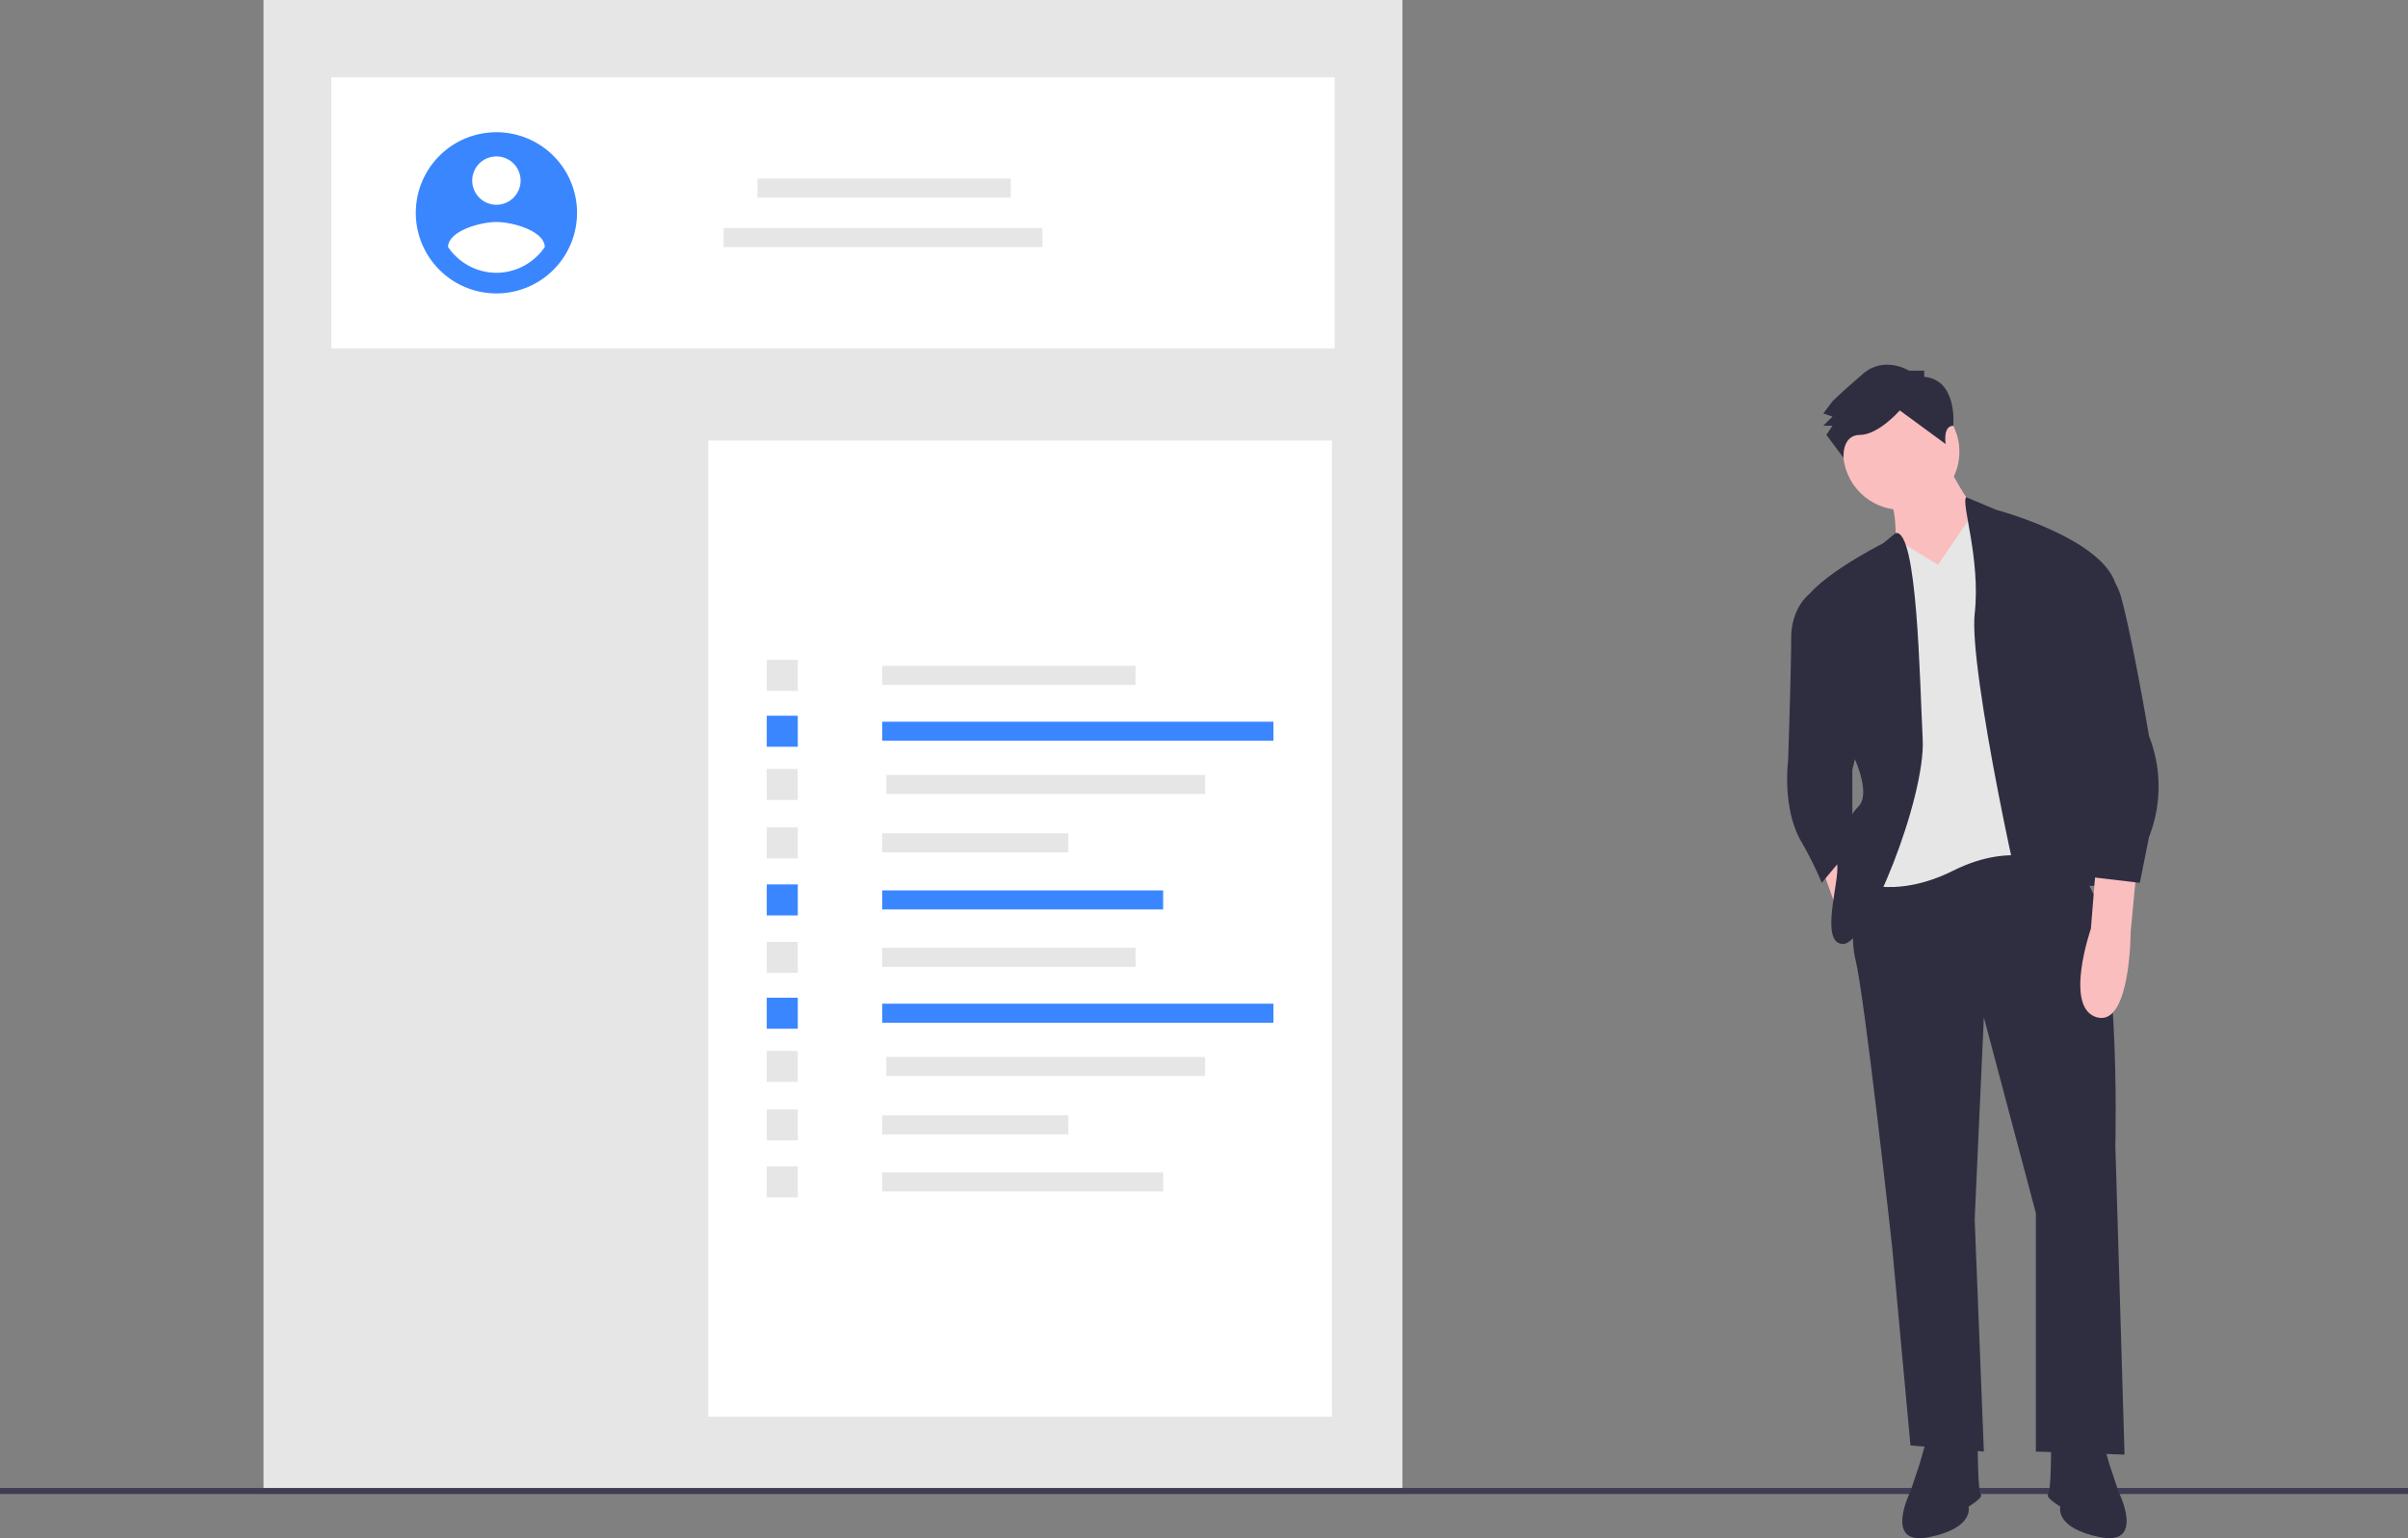 <svg xmlns="http://www.w3.org/2000/svg" width="391.301" height="250" viewBox="0 0 391.301 250"><rect x="0" y="0" width="391.301" height="250" fill="#808080" stroke="none"/><defs><style>.a{fill:#e6e6e6;}.b{fill:#fff;}.c{fill:#3a86ff;}.d{fill:#3f3d56;}.e{fill:#fbbebe;}.f{fill:#2f2e41;}</style></defs><rect class="a" width="185.075" height="242.36" transform="translate(42.824)"/><rect class="b" width="163.042" height="44.065" transform="translate(53.84 12.559)"/><rect class="b" width="101.351" height="158.636" transform="translate(115.091 71.606)"/><rect class="a" width="41.167" height="3.094" transform="translate(123.092 29.024)"/><rect class="a" width="51.809" height="3.094" transform="translate(117.584 37.064)"/><rect class="a" width="41.167" height="3.094" transform="translate(143.363 108.214)"/><rect class="c" width="63.571" height="3.094" transform="translate(143.363 117.297)"/><rect class="a" width="51.809" height="3.094" transform="translate(144.023 125.948)"/><rect class="a" width="30.245" height="3.094" transform="translate(143.363 135.44)"/><rect class="c" width="45.648" height="3.094" transform="translate(143.363 144.712)"/><rect class="a" width="5.041" height="5.041" transform="translate(124.599 107.24)"/><rect class="c" width="5.041" height="5.041" transform="translate(124.599 116.324)"/><rect class="a" width="5.041" height="5.041" transform="translate(124.599 124.975)"/><rect class="a" width="5.041" height="5.041" transform="translate(124.599 134.467)"/><rect class="c" width="5.041" height="5.041" transform="translate(124.599 143.739)"/><rect class="a" width="41.167" height="3.094" transform="translate(143.363 154.042)"/><rect class="c" width="63.571" height="3.094" transform="translate(143.363 163.125)"/><rect class="a" width="51.809" height="3.094" transform="translate(144.023 171.776)"/><rect class="a" width="30.245" height="3.094" transform="translate(143.363 181.269)"/><rect class="a" width="45.648" height="3.094" transform="translate(143.363 190.54)"/><rect class="a" width="5.041" height="5.041" transform="translate(124.599 153.068)"/><rect class="c" width="5.041" height="5.041" transform="translate(124.599 162.152)"/><rect class="a" width="5.041" height="5.041" transform="translate(124.599 170.803)"/><rect class="a" width="5.041" height="5.041" transform="translate(124.599 180.295)"/><rect class="a" width="5.041" height="5.041" transform="translate(124.599 189.567)"/><path class="c" d="M322.436,215.1a13.1,13.1,0,1,0,13.1,13.1A13.1,13.1,0,0,0,322.436,215.1Zm0,3.93a3.93,3.93,0,1,1-3.93,3.93A3.93,3.93,0,0,1,322.436,219.032Zm0,18.92a9.543,9.543,0,0,1-7.86-4.195c.063-2.62,5.24-4.062,7.86-4.062s7.8,1.442,7.86,4.062a9.559,9.559,0,0,1-7.86,4.195Z" transform="translate(-241.768 -193.611)"/><rect class="d" width="391.301" height="0.987" transform="translate(0 241.832)"/><path class="e" d="M861.389,335.176s4.473,9.442,7.455,10.437L860.4,358.534l-6.958-8.448s.5-5.964-.994-8.448S861.389,335.176,861.389,335.176Z" transform="translate(-545.471 -260.774)"/><circle class="e" cx="9.442" cy="9.442" r="9.442" transform="translate(299.518 63.966)"/><path class="e" d="M671.817,314.326l2.485,6.957,2.982-3.479-2.5-7.925Z" transform="translate(-375.778 -173.33)"/><path class="f" d="M841.184,477.145s-2.982,12.424-1.491,18.388,5.964,46.715,5.964,46.715l2.982,32.3,11.927.994-1.491-37.77,1.491-32.8,8.448,31.806v38.764l14.412.5-1.491-50.194s.994-38.764-5.467-43.733-7.455-5.964-7.455-5.964Z" transform="translate(-538.187 -339.628)"/><path class="f" d="M861.319,698.327l-.994,3.479-1.491,4.473s-4.473,8.945,2.982,7.455,6.46-4.97,6.46-4.97,2.485-1.491,1.988-1.988-.5-7.951-.5-7.951Z" transform="translate(-548.383 -463.901)"/><path class="f" d="M920.136,698.327l.994,3.479,1.491,4.473s4.473,8.945-2.982,7.455-6.461-4.97-6.461-4.97-2.485-1.491-1.988-1.988.5-7.951.5-7.951Z" transform="translate(-578.376 -463.901)"/><path class="a" d="M853.01,363.294l6.078-8.945,11.316,5.964L871.895,412s-6.46-3.976-16.4.994-16.4,1.491-16.4,1.491l5.964-22.364L842.574,362.3l3.554-3.226Z" transform="translate(-538.086 -271.498)"/><path class="f" d="M835.405,362.92l-2.064,1.682s-12.921,6.461-13.418,10.933l8.945,24.351s2.485,5.467.5,7.455-3.976,6.957-3.479,9.442S822.9,429.7,826.88,429.7s13.418-23.854,12.921-33.3S838.961,362.233,835.405,362.92Z" transform="translate(-527.362 -276.285)"/><path class="f" d="M821.67,384.8l-3.063.328s-2.9,2.157-2.9,7.127-.5,19.879-.5,19.879-.994,7.454,1.988,12.921a58.193,58.193,0,0,1,3.479,6.958l4.97-5.964V413.623l1.988-7.951Z" transform="translate(-524.637 -288.53)"/><path class="f" d="M880.881,349.709l4.858,2.045s16.9,4.473,19.382,11.927l-6.958,17.394s4.97,31.806,3.479,31.806h-1.491s3.976,2.982,1.491,3.976-8.449,8.945-9.939,5.467-10.436-44.727-9.442-53.673S880,350.646,880.881,349.709Z" transform="translate(-561.373 -268.903)"/><path class="f" d="M844.781,302.8V301.8H842.3s-3.976-2.485-7.455.5-4.97,4.473-4.97,4.473l-1.491,1.988,1.491.5-1.491,1.491h1.491l-.994,1.491,2.786,3.727s-.3-3.727,2.681-3.727,6.461-3.976,6.461-3.976l7.455,5.467s-.5-2.968,1.242-2.975C849.5,310.754,850.247,303.293,844.781,302.8Z" transform="translate(-532.093 -241.563)"/><path class="e" d="M932.33,486.3l-.994,10.436s0,15.406-5.467,13.915-.994-14.412-.994-14.412l.755-9.346Z" transform="translate(-585.103 -345.305)"/><path class="f" d="M917.907,375.272s6.461-2.485,8.448,4.97,4.473,22.364,4.473,22.364a22.364,22.364,0,0,1,0,16.4l-1.491,7.455-8.448-.994-1.988-16.9-1.988-21.37Z" transform="translate(-581.613 -282.979)"/></svg>